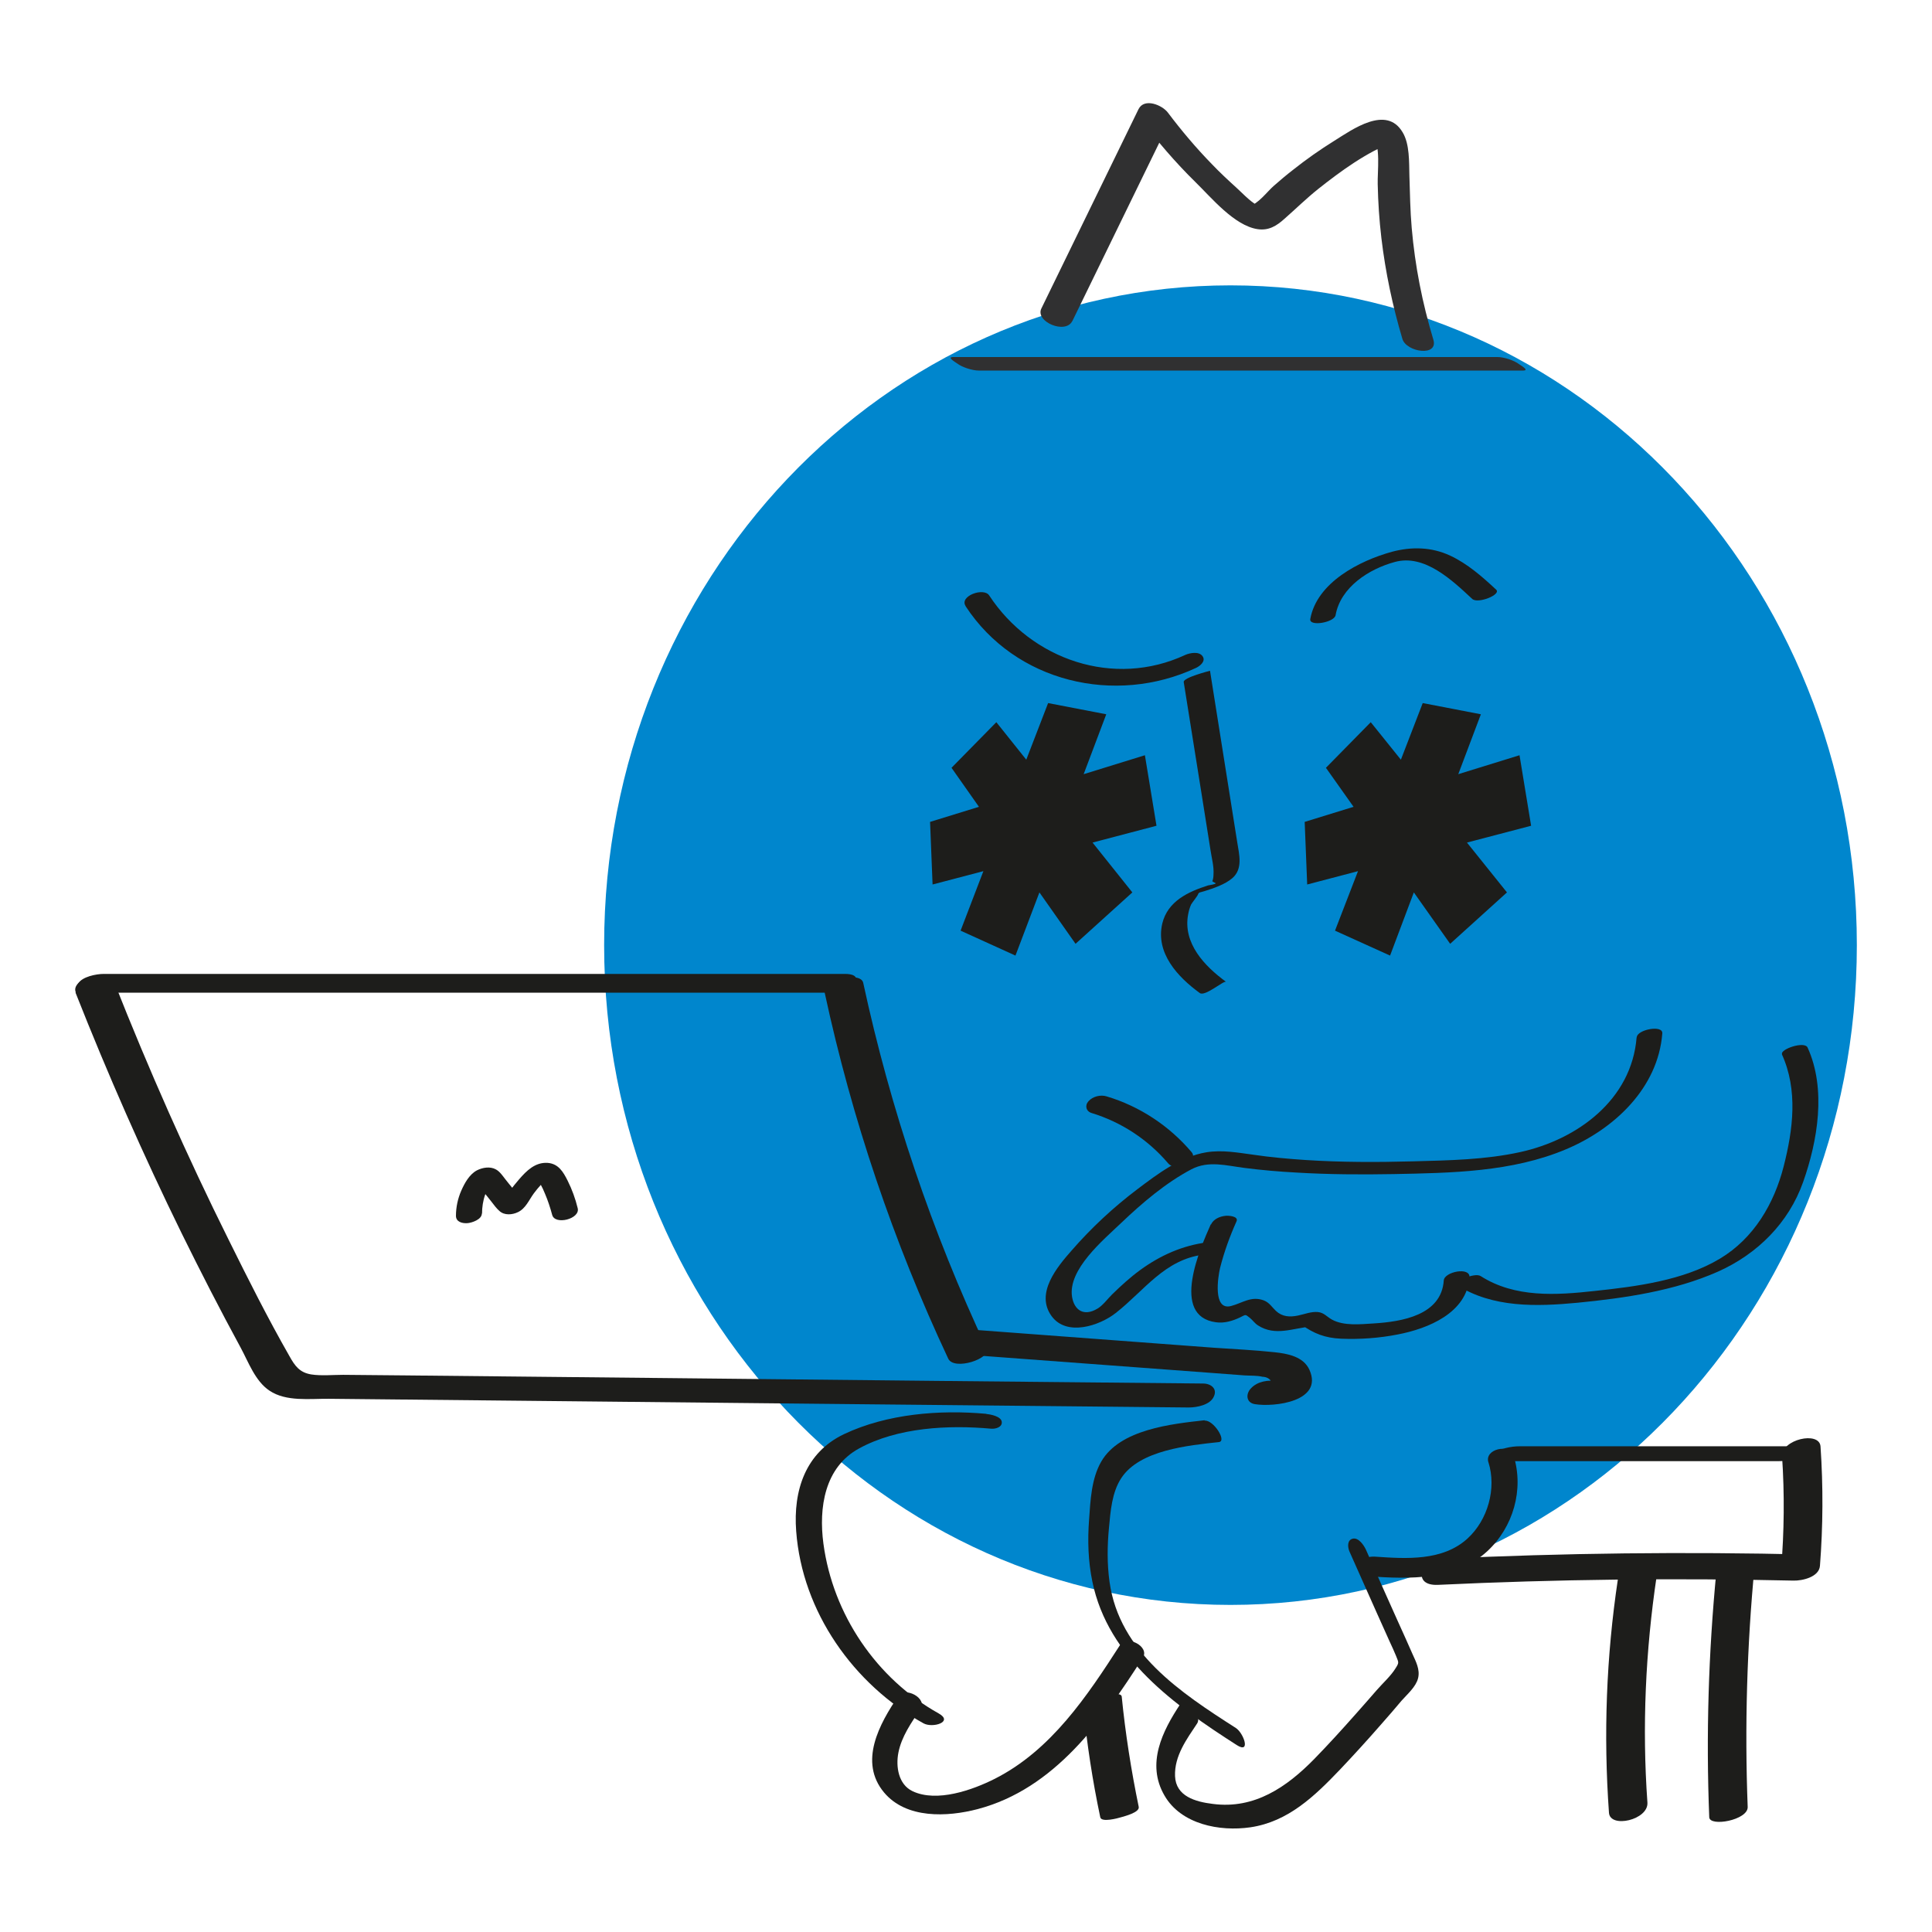 <svg width="100" height="100" viewBox="0 0 100 100" fill="none" xmlns="http://www.w3.org/2000/svg">
<rect width="100" height="100" fill="white"/>
<path d="M64.61 40.302C64.94 42.402 64.63 44.552 63.73 46.482C63.63 46.692 64.26 46.482 64.3 46.462C64.55 46.352 64.92 46.192 65.04 45.922C65.95 43.962 66.25 41.762 65.92 39.632C65.9 39.482 64.55 39.922 64.61 40.302Z" fill="#1D1D1B"/>
<path d="M63.69 83.07C81.595 83.07 96.11 67.78 96.11 48.919C96.11 30.059 81.595 14.77 63.69 14.77C45.785 14.77 31.27 30.059 31.27 48.919C31.27 67.78 45.785 83.07 63.69 83.07Z" fill="#0086CD"/>
<path d="M54.25 36.391L53.12 39.321L51.57 37.381L49.25 39.741L50.67 41.761L48.14 42.541L48.27 45.781L50.9 45.091L49.72 48.171L52.56 49.461L53.8 46.191L55.67 48.851L58.61 46.191L56.55 43.611L59.86 42.741L59.26 39.091L56.09 40.071L57.26 36.971L54.25 36.391Z" fill="#1D1D1B"/>
<path d="M73.64 36.391L72.51 39.321L70.95 37.381L68.63 39.741L70.06 41.761L67.53 42.541L67.66 45.781L70.29 45.091L69.1 48.171L71.95 49.461L73.18 46.191L75.06 48.851L78 46.191L75.93 43.611L79.25 42.741L78.65 39.091L75.48 40.071L76.65 36.971L73.64 36.391Z" fill="#1D1D1B"/>
<path d="M61.27 35.309C61.58 37.229 61.88 39.149 62.19 41.069C62.35 42.059 62.5 43.039 62.66 44.029C62.72 44.429 62.84 44.859 62.81 45.269C62.81 45.389 62.79 45.509 62.75 45.619L62.93 45.719C62.89 45.779 62.61 45.809 62.53 45.829C61.49 46.159 60.44 46.649 60.16 47.799C59.8 49.329 60.96 50.569 62.1 51.399C62.37 51.599 63.34 50.739 63.46 50.819C62.35 50.009 61.21 48.819 61.5 47.319C61.53 47.149 61.58 46.979 61.65 46.819C61.7 46.719 62.03 46.329 62.02 46.259C62.13 46.159 62.11 46.159 61.94 46.229C61.75 46.279 61.74 46.289 61.9 46.249C62.05 46.209 62.19 46.169 62.33 46.129C62.81 45.979 63.41 45.779 63.79 45.449C64.34 44.969 64.14 44.229 64.04 43.599L63.57 40.639C63.26 38.669 62.94 36.689 62.63 34.719C62.63 34.719 61.24 35.069 61.27 35.299V35.309Z" fill="#1D1D1B"/>
<path d="M50.66 19.18C60.05 19.18 69.44 19.18 78.83 19.18C79.2 19.18 78.69 18.901 78.63 18.851C78.37 18.651 77.84 18.48 77.51 18.48C68.12 18.48 58.73 18.48 49.34 18.48C48.97 18.48 49.48 18.761 49.54 18.811C49.8 19.011 50.33 19.18 50.66 19.18Z" fill="#303031"/>
<path d="M55.5 16.629C57.18 13.189 58.85 9.749 60.53 6.309L59.01 6.129C59.89 7.299 60.84 8.409 61.88 9.429C62.7 10.229 63.88 11.669 65.08 11.859C65.66 11.949 66.07 11.699 66.49 11.319C67.07 10.809 67.62 10.269 68.22 9.789C69.38 8.869 70.73 7.879 72.13 7.349L71.55 7.399L71.77 7.439L71.05 6.989C71.48 7.549 71.29 8.869 71.31 9.539C71.33 10.469 71.39 11.389 71.5 12.319C71.71 14.089 72.08 15.839 72.59 17.549C72.8 18.229 74.46 18.479 74.19 17.579C73.62 15.689 73.24 13.769 73.07 11.799C72.99 10.899 72.98 9.999 72.95 9.089C72.93 8.399 72.97 7.459 72.6 6.849C71.76 5.419 69.99 6.709 69.06 7.289C68.32 7.749 67.61 8.249 66.93 8.789C66.58 9.059 66.25 9.339 65.92 9.629C65.59 9.919 65.1 10.579 64.67 10.659L65.3 10.729C64.82 10.569 64.37 10.049 63.99 9.709C63.56 9.319 63.13 8.919 62.73 8.499C61.91 7.659 61.16 6.769 60.45 5.829C60.16 5.439 59.23 5.049 58.93 5.649C57.25 9.089 55.58 12.529 53.9 15.969C53.57 16.649 55.15 17.319 55.5 16.619V16.629Z" fill="#303031"/>
<path d="M51.05 73.179C48.63 72.959 45.91 73.179 43.69 74.229C41.69 75.179 41.05 77.149 41.21 79.249C41.52 83.429 44.18 87.189 47.8 89.199C48.27 89.459 49.37 89.129 48.59 88.689C45.36 86.889 43.11 83.559 42.62 79.899C42.37 78.039 42.68 75.939 44.47 74.969C46.46 73.879 49.09 73.749 51.3 73.949C51.53 73.969 51.89 73.869 51.85 73.589C51.81 73.309 51.28 73.209 51.06 73.189L51.05 73.179Z" fill="#1D1D1B"/>
<path d="M62.35 73.512C60.64 73.702 57.96 73.982 57 75.652C56.49 76.532 56.44 77.662 56.37 78.662C56.29 79.732 56.32 80.802 56.54 81.862C57.35 85.822 60.83 88.282 64.01 90.322C64.76 90.802 64.37 89.702 63.97 89.442C61.11 87.612 57.94 85.522 57.43 81.882C57.3 80.952 57.31 80.012 57.4 79.082C57.48 78.222 57.55 77.242 58.04 76.502C58.99 75.052 61.52 74.812 63.09 74.642C63.52 74.592 62.8 73.482 62.35 73.532V73.512Z" fill="#1D1D1B"/>
<path d="M46.5 87.78C45.52 89.22 44.43 91.19 45.76 92.78C46.91 94.15 49.03 94.05 50.6 93.64C54.58 92.59 57.05 89.09 59.15 85.81C59.53 85.22 58.32 84.62 57.99 85.12C56.27 87.79 54.41 90.59 51.49 92.07C50.34 92.65 48.49 93.31 47.23 92.71C46.5 92.36 46.36 91.44 46.5 90.72C46.66 89.89 47.17 89.16 47.64 88.47C48.03 87.89 46.82 87.28 46.48 87.78H46.5Z" fill="#1D1D1B"/>
<path d="M61.1 88.191C60.16 89.601 59.32 91.291 60.27 92.931C61.13 94.431 63.13 94.811 64.72 94.581C66.68 94.291 68.05 92.961 69.36 91.591C70.08 90.831 70.79 90.051 71.48 89.261C71.84 88.851 72.2 88.441 72.55 88.021C72.84 87.691 73.29 87.311 73.4 86.861C73.51 86.411 73.28 85.991 73.11 85.611C72.86 85.041 72.6 84.461 72.34 83.891C71.79 82.661 71.24 81.441 70.7 80.211C70.6 79.991 70.32 79.571 70.02 79.641C69.72 79.711 69.75 80.081 69.85 80.311C70.32 81.371 70.8 82.441 71.27 83.501C71.49 83.991 71.71 84.481 71.93 84.971C72.04 85.211 72.16 85.461 72.26 85.711C72.39 86.051 72.43 86.041 72.24 86.341C71.99 86.751 71.57 87.121 71.25 87.491C70.89 87.901 70.53 88.321 70.17 88.721C69.47 89.511 68.77 90.281 68.03 91.041C66.6 92.501 64.93 93.651 62.78 93.371C61.88 93.261 60.86 92.981 60.82 91.931C60.78 90.881 61.43 90.011 61.96 89.211C62.25 88.781 61.41 87.701 61.08 88.201L61.1 88.191Z" fill="#1D1D1B"/>
<path d="M77.04 75.682C77.47 77.042 77.01 78.672 75.96 79.632C74.67 80.812 72.78 80.682 71.17 80.572C70.86 80.552 70.45 80.642 70.35 80.992C70.26 81.302 70.58 81.572 70.87 81.592C72.95 81.732 75.32 81.812 76.97 80.302C78.33 79.052 78.89 77.092 78.34 75.332C78.15 74.712 76.82 74.992 77.04 75.692V75.682Z" fill="#1D1D1B"/>
<path d="M4.55 51.38H42.94C43.31 51.38 44.06 51.24 44.26 50.87C44.46 50.5 44.08 50.41 43.75 50.41C30.95 50.41 18.16 50.41 5.36 50.41C4.99 50.41 4.24 50.55 4.04 50.92C3.84 51.29 4.22 51.38 4.55 51.38Z" fill="#1D1D1B"/>
<path d="M42.69 51.401C44.1 57.931 46.24 64.272 49.08 70.322C49.38 70.962 51.32 70.322 51.07 69.791C48.23 63.752 46.09 57.401 44.68 50.871C44.54 50.242 42.55 50.742 42.69 51.401Z" fill="#1D1D1B"/>
<path d="M3.91 51.381C5.58 55.611 7.41 59.771 9.41 63.851C10.39 65.841 11.4 67.811 12.46 69.761C12.86 70.501 13.21 71.491 13.95 71.981C14.81 72.561 16.04 72.391 17.02 72.401C26.49 72.501 35.97 72.591 45.44 72.691C50.8 72.741 56.17 72.801 61.53 72.851C61.95 72.851 62.64 72.721 62.83 72.281C63.02 71.871 62.67 71.611 62.27 71.611C53.08 71.521 43.89 71.431 34.71 71.331C30.14 71.281 25.58 71.241 21.01 71.191C19.93 71.181 18.84 71.171 17.76 71.161C17.24 71.161 16.63 71.221 16.11 71.141C15.51 71.041 15.27 70.711 14.98 70.191C13.86 68.231 12.84 66.201 11.84 64.181C9.67 59.821 7.7 55.361 5.91 50.831C5.61 50.071 3.64 50.651 3.92 51.361L3.91 51.381Z" fill="#1D1D1B"/>
<path d="M49.52 70.08L58.12 70.72L62.42 71.04L64.41 71.19C64.71 71.21 65.05 71.19 65.34 71.26C65.61 71.27 65.79 71.4 65.86 71.64C66.39 71.55 66.49 71.5 66.14 71.49C65.66 71.41 65.08 71.49 64.74 71.87C64.47 72.16 64.5 72.61 64.96 72.68C65.96 72.84 68.5 72.54 67.78 70.91C67.47 70.21 66.63 70.06 65.96 69.99C64.93 69.88 63.88 69.83 62.85 69.76C58.66 69.45 54.47 69.13 50.28 68.82C49.86 68.79 49.17 68.96 48.98 69.39C48.79 69.82 49.15 70.05 49.55 70.08H49.52Z" fill="#1D1D1B"/>
<path d="M84.71 53.701C84.45 56.921 81.65 58.981 78.69 59.631C76.87 60.031 74.99 60.061 73.13 60.111C71.27 60.161 69.41 60.161 67.56 60.041C66.67 59.981 65.77 59.901 64.89 59.771C64.08 59.661 63.27 59.511 62.45 59.641C61.1 59.861 59.92 60.761 58.86 61.561C57.63 62.491 56.49 63.551 55.48 64.711C54.72 65.571 53.57 66.941 54.43 68.121C55.21 69.191 56.91 68.621 57.75 67.961C59.23 66.801 60.28 65.191 62.29 64.941C62.89 64.871 63.42 64.181 62.5 64.301C61.21 64.461 60.05 64.981 59.01 65.741C58.49 66.121 58.01 66.561 57.55 67.011C57.32 67.241 57.09 67.561 56.81 67.731C56.08 68.171 55.6 67.791 55.49 67.131C55.26 65.711 57.11 64.181 58.03 63.301C59.11 62.271 60.34 61.221 61.67 60.521C62.55 60.061 63.47 60.331 64.41 60.451C65.35 60.571 66.19 60.641 67.09 60.691C68.76 60.791 70.44 60.801 72.11 60.771C75.11 60.711 78.26 60.671 81.07 59.481C83.56 58.431 85.82 56.311 86.04 53.491C86.08 53.031 84.75 53.291 84.72 53.681L84.71 53.701Z" fill="#1D1D1B"/>
<path d="M62.67 63.371C62.13 64.591 60.56 68.121 62.94 68.441C63.37 68.501 63.8 68.371 64.18 68.191C64.49 68.041 64.44 68.011 64.69 68.211C64.84 68.331 64.94 68.491 65.11 68.601C66.01 69.181 66.92 68.741 67.87 68.661L67.34 68.551C68.01 69.031 68.58 69.251 69.41 69.291C70.38 69.331 71.39 69.261 72.35 69.071C73.91 68.771 75.93 67.961 76.06 66.111C76.1 65.561 74.77 65.821 74.73 66.271C74.61 68.081 72.55 68.411 71.1 68.501C70.42 68.541 69.56 68.641 68.94 68.301C68.67 68.151 68.53 67.941 68.21 67.911C67.86 67.881 67.53 68.021 67.19 68.091C66.76 68.181 66.37 68.161 66.04 67.851C65.83 67.651 65.7 67.421 65.42 67.311C64.76 67.061 64.3 67.451 63.71 67.601C62.77 67.841 63.04 66.091 63.15 65.631C63.36 64.801 63.65 64.001 64 63.221C64.13 62.941 63.56 62.911 63.43 62.931C63.13 62.961 62.81 63.101 62.68 63.381L62.67 63.371Z" fill="#1D1D1B"/>
<path d="M92.23 54.57C93.07 56.42 92.81 58.47 92.32 60.38C91.83 62.29 90.79 64.09 89.02 65.15C87.13 66.28 84.7 66.59 82.54 66.82C80.54 67.04 78.41 67.18 76.64 66.05C76.31 65.84 75.18 66.38 75.4 66.51C77.26 67.7 79.53 67.63 81.65 67.43C84.09 67.19 86.66 66.82 88.92 65.82C90.96 64.91 92.58 63.3 93.33 61.18C94.08 59.06 94.54 56.37 93.56 54.22C93.4 53.87 92.12 54.31 92.24 54.57H92.23Z" fill="#1D1D1B"/>
<path d="M56.5 57.609C58.04 58.079 59.41 58.979 60.46 60.209C60.67 60.459 61.09 60.429 61.36 60.299C61.57 60.189 61.9 59.899 61.68 59.639C60.53 58.279 58.99 57.259 57.28 56.749C56.97 56.649 56.56 56.749 56.34 56.999C56.14 57.219 56.21 57.519 56.5 57.609Z" fill="#1D1D1B"/>
<path d="M49.98 31.378C52.55 35.309 57.71 36.529 61.91 34.569C62.12 34.468 62.43 34.218 62.24 33.959C62.05 33.699 61.58 33.798 61.35 33.898C57.66 35.618 53.39 34.158 51.2 30.819C50.92 30.389 49.64 30.849 49.98 31.369V31.378Z" fill="#1D1D1B"/>
<path d="M69.13 31.839C69.39 30.389 70.86 29.449 72.19 29.089C73.73 28.659 75.17 30.039 76.2 30.999C76.49 31.269 77.72 30.779 77.44 30.519C76.72 29.849 75.96 29.179 75.06 28.759C74.1 28.309 73.06 28.289 72.05 28.559C70.37 29.019 68.16 30.149 67.82 32.039C67.75 32.449 69.07 32.219 69.13 31.839Z" fill="#1D1D1B"/>
<path d="M24.95 62.82C24.95 62.49 25 62.15 25.11 61.84C25.16 61.7 25.23 61.56 25.31 61.42C25.34 61.36 25.38 61.3 25.42 61.24C25.44 61.21 25.54 61.12 25.48 61.15L25.16 61.3H25.22C25.05 61.29 24.89 61.3 24.72 61.3C24.65 61.24 24.65 61.24 24.71 61.3L24.83 61.45L25.01 61.67C25.15 61.84 25.29 62.01 25.43 62.19C25.57 62.37 25.69 62.54 25.85 62.68C26.11 62.92 26.52 62.88 26.81 62.74C27.21 62.55 27.38 62.11 27.63 61.77C27.75 61.61 27.88 61.45 28.02 61.3C28.09 61.23 28.16 61.15 28.23 61.08C28.25 61.06 28.42 60.95 28.32 60.99L27.97 61.08C27.76 61.01 27.71 61.01 27.83 61.08C27.83 61.1 27.85 61.11 27.86 61.12C27.91 61.17 27.94 61.24 27.98 61.3C28.07 61.46 28.14 61.62 28.21 61.79C28.36 62.14 28.48 62.51 28.58 62.88C28.72 63.43 30.05 63.09 29.9 62.53C29.78 62.04 29.61 61.57 29.38 61.11C29.15 60.65 28.9 60.23 28.34 60.19C27.7 60.15 27.25 60.6 26.87 61.04C26.7 61.24 26.53 61.44 26.38 61.66C26.26 61.82 26.1 62.13 26 62.22L26.26 62.04L26.21 62.06L26.73 61.96H26.68C26.8 62.01 26.93 62.06 27.05 62.12C26.87 61.96 26.73 61.74 26.57 61.55C26.43 61.38 26.29 61.21 26.15 61.03C26.01 60.85 25.87 60.64 25.67 60.53C25.37 60.36 24.97 60.43 24.68 60.58C24.29 60.79 24.04 61.25 23.87 61.64C23.7 62.03 23.6 62.48 23.6 62.93C23.6 63.25 23.93 63.33 24.2 63.31C24.43 63.29 24.94 63.12 24.94 62.81L24.95 62.82Z" fill="#1D1D1B"/>
<path d="M77.37 75.629H92.07C92.53 75.629 93.09 75.509 93.47 75.249C93.76 75.059 93.77 74.859 93.36 74.859H78.66C78.2 74.859 77.64 74.979 77.26 75.239C76.97 75.429 76.96 75.629 77.37 75.629Z" fill="#1D1D1B"/>
<path d="M92.24 75.392C92.37 77.332 92.35 79.282 92.19 81.222L93.55 80.462C87.24 80.312 80.93 80.382 74.63 80.682C73.54 80.732 73.06 82.092 74.43 82.032C80.56 81.742 86.7 81.672 92.84 81.812C93.28 81.822 94.15 81.632 94.2 81.052C94.36 78.992 94.37 76.932 94.23 74.872C94.18 74.052 92.18 74.502 92.24 75.402V75.392Z" fill="#1D1D1B"/>
<path d="M88.84 81.33C88.43 85.56 88.3 89.81 88.47 94.06C88.49 94.57 90.48 94.21 90.46 93.53C90.3 89.36 90.42 85.19 90.82 81.04C90.89 80.36 88.9 80.75 88.85 81.33H88.84Z" fill="#1D1D1B"/>
<path d="M83.74 81.75C83.14 85.75 82.99 89.79 83.28 93.83C83.34 94.65 85.33 94.2 85.27 93.3C84.99 89.39 85.17 85.45 85.75 81.57C85.89 80.64 83.87 80.93 83.75 81.75H83.74Z" fill="#1D1D1B"/>
<path d="M56.07 88.352C56.26 90.272 56.55 92.172 56.95 94.062C57.01 94.342 57.86 94.112 58.02 94.062C58.19 94.012 59 93.812 58.94 93.522C58.55 91.632 58.25 89.732 58.06 87.812C58.03 87.542 57.13 87.762 56.99 87.812C56.79 87.872 56.04 88.042 56.07 88.352Z" fill="#1D1D1B"/>
</svg>
